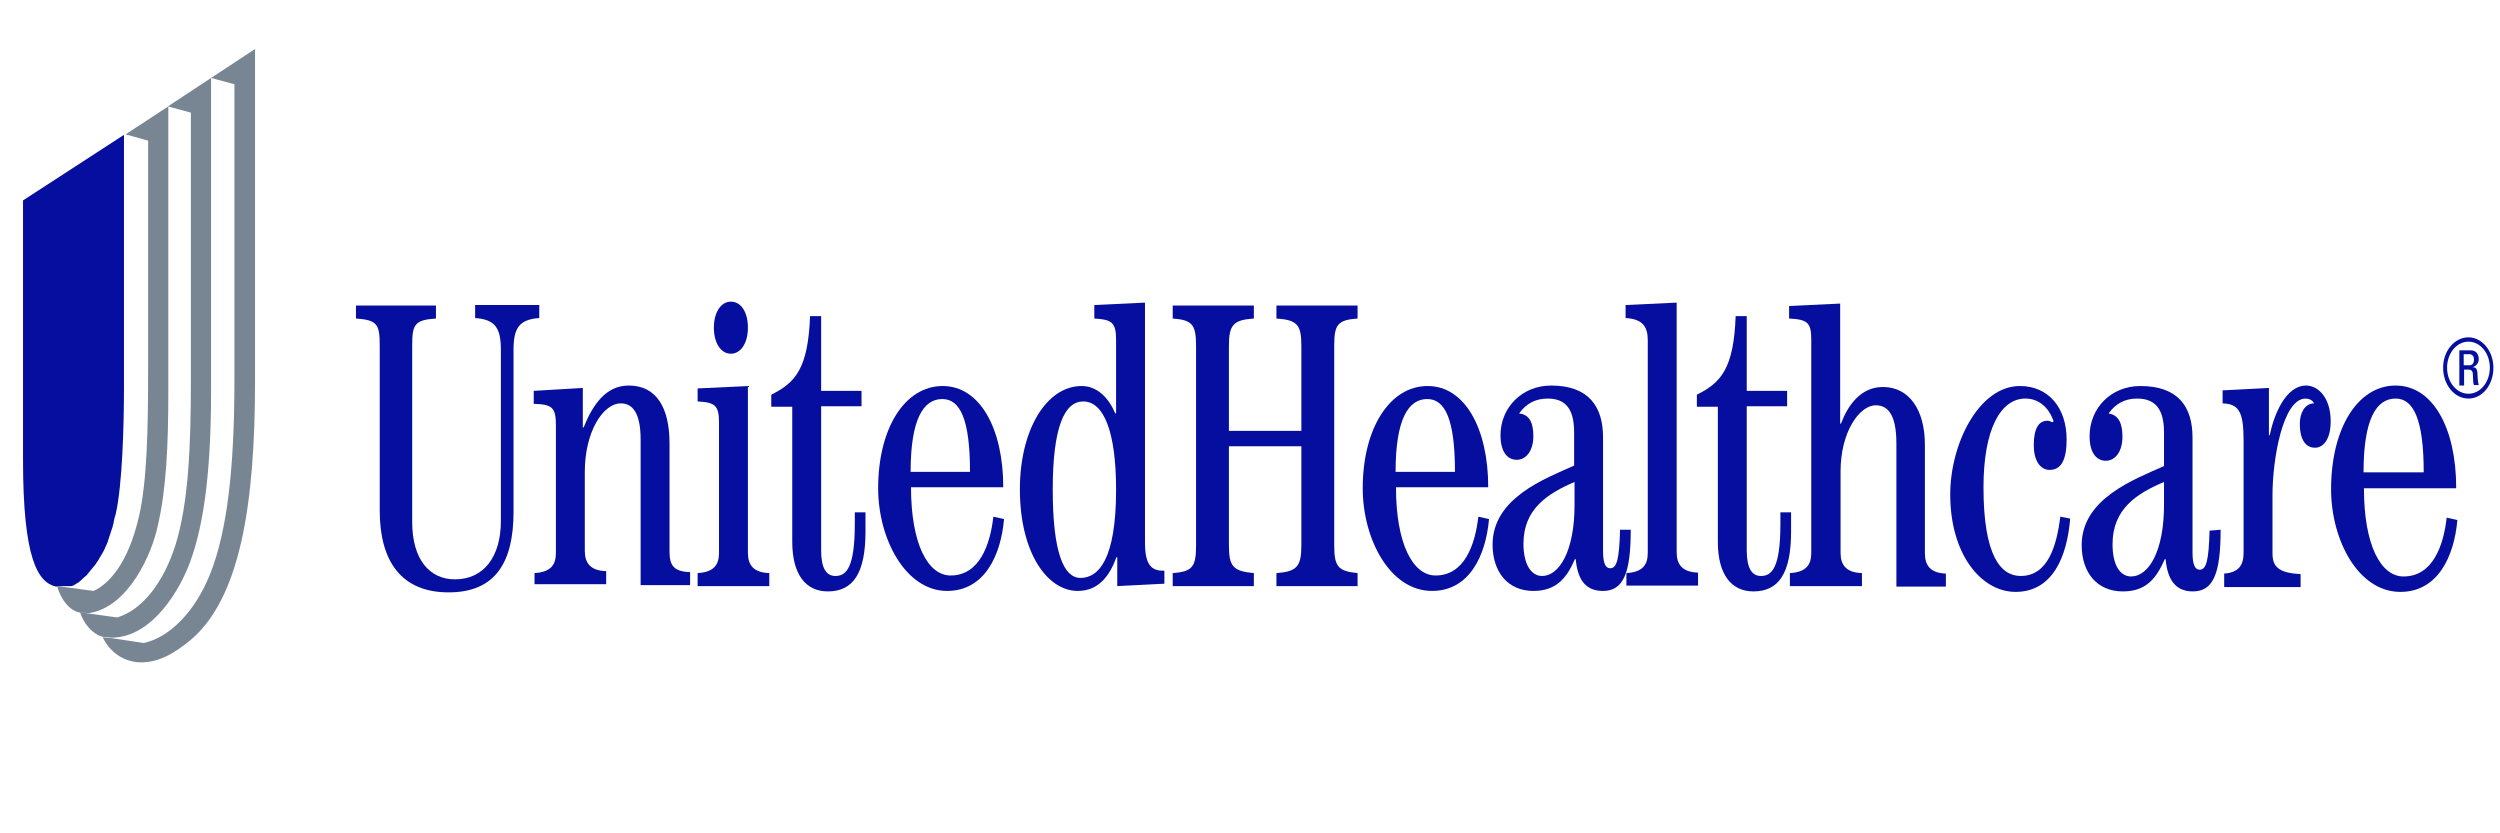 <?xml version="1.0" encoding="UTF-8" standalone="no"?>
<svg
   xmlns:dc="http://purl.org/dc/elements/1.1/"
   xmlns:cc="http://creativecommons.org/ns#"
   xmlns:rdf="http://www.w3.org/1999/02/22-rdf-syntax-ns#"
   xmlns:svg="http://www.w3.org/2000/svg"
   xmlns="http://www.w3.org/2000/svg"
   xmlns:sodipodi="http://sodipodi.sourceforge.net/DTD/sodipodi-0.dtd"
   xmlns:inkscape="http://www.inkscape.org/namespaces/inkscape"
   id="Layer_1"
   data-name="Layer 1"
   viewBox="0 0 255.12 85.04"
   version="1.1"
   sodipodi:docname="UHC.svg"
   inkscape:version="0.92.4 (5da689c313, 2019-01-14)">
  <sodipodi:namedview
     pagecolor="#ffffff"
     bordercolor="#666666"
     borderopacity="1"
     objecttolerance="10"
     gridtolerance="10"
     guidetolerance="10"
     inkscape:pageopacity="0"
     inkscape:pageshadow="2"
     inkscape:window-width="1366"
     inkscape:window-height="705"
     id="namedview60"
     showgrid="false"
     inkscape:zoom="2.373393"
     inkscape:cx="151.96483"
     inkscape:cy="22.231617"
     inkscape:window-x="1912"
     inkscape:window-y="131"
     inkscape:window-maximized="1"
     inkscape:current-layer="Layer_1" />
  <defs
     id="defs39">
    <style
       id="style37">.cls-1{fill:#2b5097;fill-rule:evenodd;}</style>
  </defs>
  <title
     id="title41">Artboard 3 copy 40</title>
  <style
     id="style75"
     type="text/css">
	.st0{fill:#060E9F;}
	.st1{fill:#778692;}
</style>
  <g
     id="g119"
     transform="matrix(0.404,0,0,0.492,-3.71,-124.443)">
	<path
   id="path77"
   d="m 99,316.3 h 20.3 v 2.7 c -5.5,0.3 -6,1.3 -6,5.7 v 36.5 c 0,7.9 4.5,11.9 10.8,11.9 7.2,0 11.6,-4.6 11.6,-12.1 v -35.5 c 0,-4.4 -1.3,-6.3 -6.5,-6.6 v -2.7 h 16.2 v 2.7 c -5.2,0.3 -6.5,2.2 -6.5,6.6 v 33.6 c 0,10.5 -4.6,16.7 -16.4,16.7 -11.9,0 -17.4,-6.4 -17.4,-17 v -34.1 c 0,-4.4 -0.5,-5.4 -6,-5.7 v -2.7 z"
   class="st0"
   inkscape:connector-curvature="0"
   style="fill:#060e9f" />

	<path
   id="path79"
   d="m 144.2,374.5 v -2.7 c 4.1,-0.2 5.4,-1.7 5.4,-4.2 v -26.5 c 0,-3.7 -1,-4.3 -5.6,-4.4 V 334 l 12.4,-0.6 v 8.2 h 0.2 c 2.3,-4.7 5.6,-8.7 11.4,-8.7 7,0 10.3,4.6 10.3,12 v 22.5 c 0,2.9 1.2,4.1 5.2,4.2 v 2.7 H 171 v -30.2 c 0,-5.6 -2.1,-7.5 -5,-7.5 -4.5,0 -9.1,5.9 -9.1,14.2 v 16.4 c 0,2.5 1.4,4.1 5.4,4.2 v 2.7 h -18.1 z"
   class="st0"
   inkscape:connector-curvature="0"
   style="fill:#060e9f" />

	<path
   id="path81"
   d="m 185.4,374.5 v -2.7 c 4.1,-0.2 5.4,-1.7 5.4,-4.2 v -27 c 0,-3.6 -1,-4.2 -5.4,-4.4 v -2.7 l 12.7,-0.5 v 34.6 c 0,2.5 1.4,4.1 5.4,4.2 v 2.7 z m 12.7,-53.6 c 0,3.2 -1.8,5.4 -4.3,5.4 -2.5,0 -4.3,-2.2 -4.3,-5.4 0,-3.2 1.8,-5.4 4.3,-5.4 2.6,0 4.3,2.2 4.3,5.4"
   class="st0"
   inkscape:connector-curvature="0"
   style="fill:#060e9f" />

	<path
   id="path83"
   d="M 216.6,318.4 V 334 h 10.2 v 3.2 h -10.2 v 29.9 c 0,3.7 1.3,5.3 3.6,5.3 2.8,0 4.9,-1.8 4.9,-10.8 v -2.4 h 2.7 v 4 c 0,8.6 -3.1,12.4 -9.5,12.4 -5.6,0 -9,-3.5 -9,-10.3 v -28 H 204 v -2.5 c 6.1,-2.5 9.3,-5.4 9.8,-16.3 h 2.8 z"
   class="st0"
   inkscape:connector-curvature="0"
   style="fill:#060e9f" />

	<path
   id="path85"
   d="m 239.2,350.8 c 0,-10.9 3.2,-15.1 8,-15.1 4.5,0 7,4.2 7,15.1 z m 23.4,3.2 c 0,-12.2 -5.9,-21 -15.3,-21 -9.6,0 -16.3,8.8 -16.3,21.2 0,10.6 7,21.3 17.4,21.3 9.5,0 13.6,-7.4 14.4,-14.9 l -2.7,-0.5 c -0.8,5.8 -3.5,12.2 -10.8,12.2 -5.7,0 -10,-6.5 -10,-18.3 z"
   class="st0"
   inkscape:connector-curvature="0"
   style="fill:#060e9f" />

	<path
   id="path87"
   d="m 275.1,354.5 c 0,-13.1 3,-18.3 7.7,-18.3 5.2,0 8.3,6.3 8.3,18.3 0,14.6 -4.5,18.3 -9,18.3 -4.2,0 -7,-5.2 -7,-18.3 M 285.6,319 c 4.4,0.2 5.5,0.8 5.5,4.4 v 15.2 l -0.2,0.1 c -1.7,-3.3 -4.6,-5.7 -8.5,-5.7 -8.9,0 -15.6,9.1 -15.6,21.4 0,13.3 7,21.1 14.6,21.1 5.2,0 8,-3 9.8,-7 h 0.2 v 6 l 11.9,-0.5 v -2.7 c -3.4,0.1 -4.9,-1.3 -4.9,-5.9 v -49.7 l -12.8,0.5 z"
   class="st0"
   inkscape:connector-curvature="0"
   style="fill:#060e9f" />

	<path
   id="path89"
   d="m 305.4,374.5 v -2.7 c 5.1,-0.3 5.9,-1.4 5.9,-5.8 v -41.3 c 0,-4.4 -0.9,-5.4 -5.9,-5.7 v -2.7 h 20.5 v 2.7 c -5.2,0.3 -6.3,1.3 -6.3,5.7 v 17.6 h 18.3 v -17.6 c 0,-4.4 -1,-5.4 -6.3,-5.7 v -2.7 h 20.5 v 2.7 c -5.1,0.3 -5.9,1.3 -5.9,5.7 V 366 c 0,4.4 0.9,5.4 5.9,5.8 v 2.7 h -20.5 v -2.7 c 5.2,-0.3 6.3,-1.4 6.3,-5.8 V 345.5 H 319.6 V 366 c 0,4.4 1,5.4 6.3,5.8 v 2.7 z"
   class="st0"
   inkscape:connector-curvature="0"
   style="fill:#060e9f" />

	<path
   id="path91"
   d="m 361.7,350.8 c 0,-10.9 3.2,-15.1 8,-15.1 4.5,0 7,4.2 7,15.1 z m 23.4,3.2 c 0,-12.2 -5.9,-21 -15.3,-21 -9.6,0 -16.4,8.8 -16.4,21.2 0,10.6 6.9,21.3 17.5,21.3 9.5,0 13.6,-7.4 14.4,-14.9 l -2.7,-0.5 c -0.8,5.8 -3.5,12.2 -10.8,12.2 -5.7,0 -10,-6.5 -10,-18.3 z"
   class="st0"
   inkscape:connector-curvature="0"
   style="fill:#060e9f" />

	<path
   id="path93"
   d="m 406.9,357.7 c 0,9.6 -3.9,14.7 -8.2,14.7 -2.6,0 -4.7,-2.2 -4.7,-6.7 0,-7.2 6.1,-10.4 12.9,-12.8 z m 11.5,5.1 c -0.2,6.1 -0.8,8 -2.5,8 -1.2,0 -1.8,-1.1 -1.8,-3.6 v -23.6 c 0,-6.3 -3.6,-10.7 -13.1,-10.7 -7.4,0 -12.8,4.6 -12.8,10.3 0,3.4 1.7,5.1 4.1,5.1 2.4,0 4.2,-1.9 4.2,-4.9 0,-2.5 -0.8,-4.5 -3.6,-4.7 1.8,-2.1 4.2,-3.1 7.2,-3.1 4.5,0 6.7,2.1 6.7,7 v 6.9 c -7.3,2.7 -20.6,6.7 -20.6,16.4 0,5.6 3.8,9.6 10.3,9.6 5.9,0 8.5,-2.8 10.5,-6.6 h 0.2 c 0.5,4.6 2.8,6.6 6.9,6.6 5.2,0 7,-3.8 7,-12.7 z"
   class="st0"
   inkscape:connector-curvature="0"
   style="fill:#060e9f" />

	<path
   id="path95"
   d="m 420,374.5 v -2.7 c 4.1,-0.2 5.4,-1.7 5.4,-4.2 v -44.1 c 0,-2.9 -1.4,-4.4 -5.6,-4.6 v -2.7 l 12.9,-0.5 v 51.8 c 0,2.5 1.4,4.1 5.4,4.2 v 2.7 H 420 Z"
   class="st0"
   inkscape:connector-curvature="0"
   style="fill:#060e9f" />

	<path
   id="path97"
   d="M 450.4,318.4 V 334 h 10.2 v 3.2 h -10.2 v 29.9 c 0,3.7 1.3,5.3 3.6,5.3 2.8,0 4.9,-1.8 4.9,-10.8 v -2.4 h 2.7 v 4 c 0,8.6 -3.1,12.4 -9.5,12.4 -5.6,0 -9,-3.5 -9,-10.3 v -28 h -5.3 v -2.5 c 6.1,-2.5 9.3,-5.4 9.8,-16.3 h 2.8 z"
   class="st0"
   inkscape:connector-curvature="0"
   style="fill:#060e9f" />

	<path
   id="path99"
   d="m 461.3,374.5 v -2.7 c 4.1,-0.2 5.4,-1.7 5.4,-4.2 v -44.2 c 0,-3.6 -1,-4.2 -5.6,-4.4 v -2.6 l 12.9,-0.5 v 24.9 h 0.2 c 1.7,-3.7 4.9,-7.6 10.6,-7.6 6.5,0 10.6,4.6 10.6,12 v 22.5 c 0,2.5 1.4,4.1 5.3,4.2 v 2.7 h -12.5 v -29.7 c 0,-5.9 -2.1,-7.9 -5.2,-7.9 -4.2,0 -8.9,5.6 -8.9,13.7 v 16.9 c 0,2.5 1.4,4.1 5.4,4.2 v 2.7 z"
   class="st0"
   inkscape:connector-curvature="0"
   style="fill:#060e9f" />

	<path
   id="path101"
   d="m 532.1,360.5 c -0.8,8 -4.5,15.2 -13.8,15.2 -8.6,0 -16.5,-7.7 -16.5,-20.2 0,-10.6 7.3,-22.5 17.6,-22.5 7.2,0 11.8,4.5 11.8,11.1 0,4.1 -1.3,6.3 -4.3,6.3 -2.4,0 -4,-2 -4,-5.1 0,-3.6 1.3,-5.1 3.5,-5.1 0.6,0 0.9,0.3 1.3,0.3 l 0.2,-0.2 c -1.3,-3.1 -4,-4.7 -7.1,-4.7 -6.3,0 -10.6,6.4 -10.6,18.4 0,14.3 4.4,18.4 9.4,18.4 6.9,0 9.1,-6.3 10,-12.3 z"
   class="st0"
   inkscape:connector-curvature="0"
   style="fill:#060e9f" />

	<path
   id="path103"
   d="m 555.8,357.7 c 0,9.6 -3.9,14.8 -8.3,14.8 -2.7,0 -4.7,-2.2 -4.7,-6.7 0,-7.3 6.1,-10.5 13,-12.9 z m 11.5,5.3 c -0.2,6.2 -0.8,8.1 -2.5,8.1 -1.2,0 -1.8,-1.1 -1.8,-3.6 v -23.8 c 0,-6.4 -3.6,-10.7 -13.2,-10.7 -7.4,0 -12.8,4.6 -12.8,10.4 0,3.4 1.7,5.1 4.1,5.1 2.4,0 4.2,-1.9 4.2,-5 0,-2.5 -0.8,-4.5 -3.5,-4.8 1.8,-2.1 4.2,-3.1 7.2,-3.1 4.5,0 6.8,2.1 6.8,7 v 7 c -7.3,2.7 -20.8,6.7 -20.8,16.4 0,5.6 3.8,9.6 10.4,9.6 6,0 8.5,-2.8 10.6,-6.7 h 0.2 c 0.5,4.6 2.8,6.7 6.9,6.7 5.2,0 7,-3.8 7,-12.8 z"
   class="st0"
   inkscape:connector-curvature="0"
   style="fill:#060e9f" />

	<path
   id="path105"
   d="m 571,374.6 v -2.7 c 3.6,-0.2 4.9,-1.7 4.9,-4.3 v -23.2 c 0,-5.8 -1,-7.7 -5.3,-7.8 v -2.7 l 11.7,-0.5 v 9.8 h 0.2 c 1.1,-4.4 4.1,-10.3 9.2,-10.3 3.1,0 6.2,2.6 6.2,7.4 0,3.7 -1.8,5.5 -4,5.5 -1.9,0 -3.8,-1.2 -3.8,-5 0,-2.1 1.2,-4.2 3.6,-4.2 -0.4,-0.7 -1.3,-1 -2.2,-1 -5.7,0.1 -8.3,12.6 -8.3,20 v 12.1 c 0,2.6 1.3,4.1 7.1,4.3 v 2.7 H 571 Z"
   class="st0"
   inkscape:connector-curvature="0"
   style="fill:#060e9f" />

	<path
   id="path107"
   d="m 606.2,350.9 c 0,-11 3.2,-15.3 8.1,-15.3 4.5,0 7.1,4.3 7.1,15.3 z m 23.4,3.2 c 0,-12.4 -5.9,-21.2 -15.3,-21.2 -9.6,0 -16.3,8.9 -16.3,21.5 0,10.6 6.9,21.3 17.5,21.3 9.5,0 13.6,-7.4 14.4,-14.9 l -2.7,-0.5 c -0.8,5.8 -3.5,12.2 -10.9,12.2 -5.7,0 -10,-6.4 -10,-18.3 h 23.3 z"
   class="st0"
   inkscape:connector-curvature="0"
   style="fill:#060e9f" />

	<path
   id="path109"
   d="m 632.7,323.8 c 3,0 5.4,2.4 5.4,5.4 0,3 -2.4,5.4 -5.4,5.4 -3,0 -5.4,-2.4 -5.4,-5.4 0,-3 2.4,-5.4 5.4,-5.4 m 0,-0.9 c -3.5,0 -6.4,2.8 -6.4,6.3 0,3.5 2.8,6.4 6.4,6.4 3.5,0 6.3,-2.8 6.3,-6.4 0,-3.5 -2.9,-6.3 -6.3,-6.3 m -1.2,6.7 h 1.2 c 0.3,0 1,0 1.1,0.8 0.1,1 0,1.9 0.3,2.4 h 1.2 c -0.2,-0.5 -0.3,-1.6 -0.3,-1.9 0,-1.5 -0.4,-1.8 -1.3,-1.8 v 0 c 0.9,-0.2 1.6,-0.8 1.6,-1.7 0,-0.9 -0.6,-1.8 -2,-1.8 h -2.9 v 7.3 h 1.2 v -3.3 z m 0,-3.2 h 1.5 c 0.8,0 1.1,0.6 1.1,1.1 0,0.6 -0.3,1.2 -1.1,1.2 h -1.5 z"
   class="st0"
   inkscape:connector-curvature="0"
   style="fill:#060e9f" />

	<path
   id="path111"
   d="m 25.3,374.5 v 0 h 0.1 c 0.1,0 0.1,0 0.1,0 0.1,0 0.1,0 0.2,0 0.1,0 0.1,0 0.1,0 0.1,0 0.1,0 0.2,0 0.1,0 0.1,0 0.2,0 0,0 0.1,0 0.1,0 0.1,0 0.1,0 0.2,0 0,0 0.1,0 0.1,0 0.1,0 0.2,0 0.2,0 0,0 0.1,0 0.1,0 0.1,0 0.2,0 0.2,0 0.1,0 0.1,0 0.1,0 0.1,0 0.2,0 0.3,-0.1 0,0 0.1,0 0.1,0 0.1,0 0.2,0 0.3,-0.1 0,0 0.1,0 0.1,-0.1 0.1,0 0.2,-0.1 0.3,-0.1 0,0 0.1,0 0.1,-0.1 0.1,0 0.2,-0.1 0.3,-0.1 0.1,0 0.1,0 0.1,-0.1 0.1,0 0.2,-0.1 0.3,-0.1 0,0 0.1,0 0.1,-0.1 0.1,-0.1 0.2,-0.1 0.3,-0.2 0,0 0.1,0 0.1,-0.1 0.1,0 0.2,-0.1 0.3,-0.2 0,0 0.1,-0.1 0.1,-0.1 0.1,-0.1 0.2,-0.1 0.3,-0.2 0,0 0.1,-0.1 0.1,-0.1 0.1,-0.1 0.2,-0.1 0.3,-0.2 0,0 0.1,-0.1 0.2,-0.1 0.1,-0.1 0.2,-0.2 0.3,-0.3 0.1,0 0.1,-0.1 0.1,-0.1 0.1,-0.1 0.2,-0.2 0.3,-0.3 0.1,-0.1 0.1,-0.1 0.2,-0.2 0.1,-0.1 0.2,-0.2 0.3,-0.3 0.1,-0.1 0.1,-0.1 0.2,-0.2 0.1,-0.1 0.2,-0.2 0.3,-0.3 0.1,-0.1 0.1,-0.1 0.2,-0.2 0.1,-0.1 0.2,-0.2 0.3,-0.3 0.1,-0.1 0.1,-0.1 0.2,-0.2 0.1,-0.1 0.2,-0.2 0.3,-0.4 0.1,-0.1 0.1,-0.2 0.2,-0.2 0.1,-0.1 0.2,-0.3 0.3,-0.4 0.1,-0.1 0.1,-0.2 0.2,-0.3 0.1,-0.1 0.2,-0.3 0.3,-0.4 0.1,-0.1 0.1,-0.2 0.2,-0.3 0.1,-0.1 0.2,-0.3 0.3,-0.4 0.1,-0.1 0.1,-0.2 0.2,-0.3 0.1,-0.2 0.2,-0.3 0.3,-0.5 0.1,-0.1 0.1,-0.2 0.2,-0.4 0.1,-0.2 0.2,-0.3 0.3,-0.5 0.1,-0.1 0.1,-0.3 0.2,-0.4 0.1,-0.2 0.2,-0.3 0.2,-0.5 0.1,-0.2 0.1,-0.3 0.2,-0.5 0.1,-0.2 0.1,-0.3 0.2,-0.5 0.1,-0.2 0.1,-0.3 0.2,-0.5 0.1,-0.2 0.1,-0.4 0.2,-0.5 0.1,-0.2 0.1,-0.3 0.2,-0.5 0.1,-0.2 0.2,-0.4 0.2,-0.6 0.1,-0.2 0.2,-0.5 0.2,-0.7 0,-0.2 0.1,-0.3 0.1,-0.4 0.1,-0.4 0.2,-0.8 0.4,-1.2 1.7,-6.1 2.1,-18.4 2.1,-26.5 V 280.9 L 15,294.5 v 53.8 c 0,20.5 3.7,25.4 8.3,26.3 0,0 0,0 -0.1,0 z"
   class="st0"
   inkscape:connector-curvature="0"
   style="fill:#060e9f" />

	<path
   id="path113"
   d="m 31.7,380.1 c 10.1,-1.3 15.9,-12.5 17.3,-18 2.2,-7.6 2.7,-17 2.7,-27.6 V 275 l -10.8,5.8 5.7,1.3 v 47.7 c 0,12.3 -0.3,23.1 -2.3,30.2 -2.8,10.1 -7.9,14.2 -11.5,15.5 l -9.1,-1 c 0,0 0,0 -0.1,0 1,2.9 3.2,5.1 5.8,5.5 z"
   class="st1"
   inkscape:connector-curvature="0"
   style="fill:#778692" />

	<path
   id="path115"
   d="m 29.4,379.9 c 0.9,2.4 3.2,4.6 5.7,5.1 l 2.3,0.2 c 10.5,-0.1 17.4,-10.3 19.8,-15.7 3.6,-8 5.3,-19.3 5.3,-35.5 v -64.9 l -10.9,5.9 5.8,1.3 v 55.4 c 0,13.8 -0.6,25.6 -3.9,34.3 -2.9,7.5 -8.2,13.4 -14.7,15 l -7.1,-0.8 z"
   class="st1"
   inkscape:connector-curvature="0"
   style="fill:#778692" />

	<path
   id="path117"
   d="m 62.5,269.1 5.9,1.3 v 61.2 c 0,18.8 -1.9,31.6 -6.1,40.3 -3.9,8.1 -10.5,13.3 -16.8,14.4 l -8.1,-1 -2.3,-0.2 c 2,3.3 5.4,5 9.1,5.2 5.1,0.2 9.2,-2 13.1,-4.6 12.4,-8.6 16.3,-27.7 16.3,-53.6 v -69 z"
   class="st1"
   inkscape:connector-curvature="0"
   style="fill:#778692" />

</g>
</svg>
